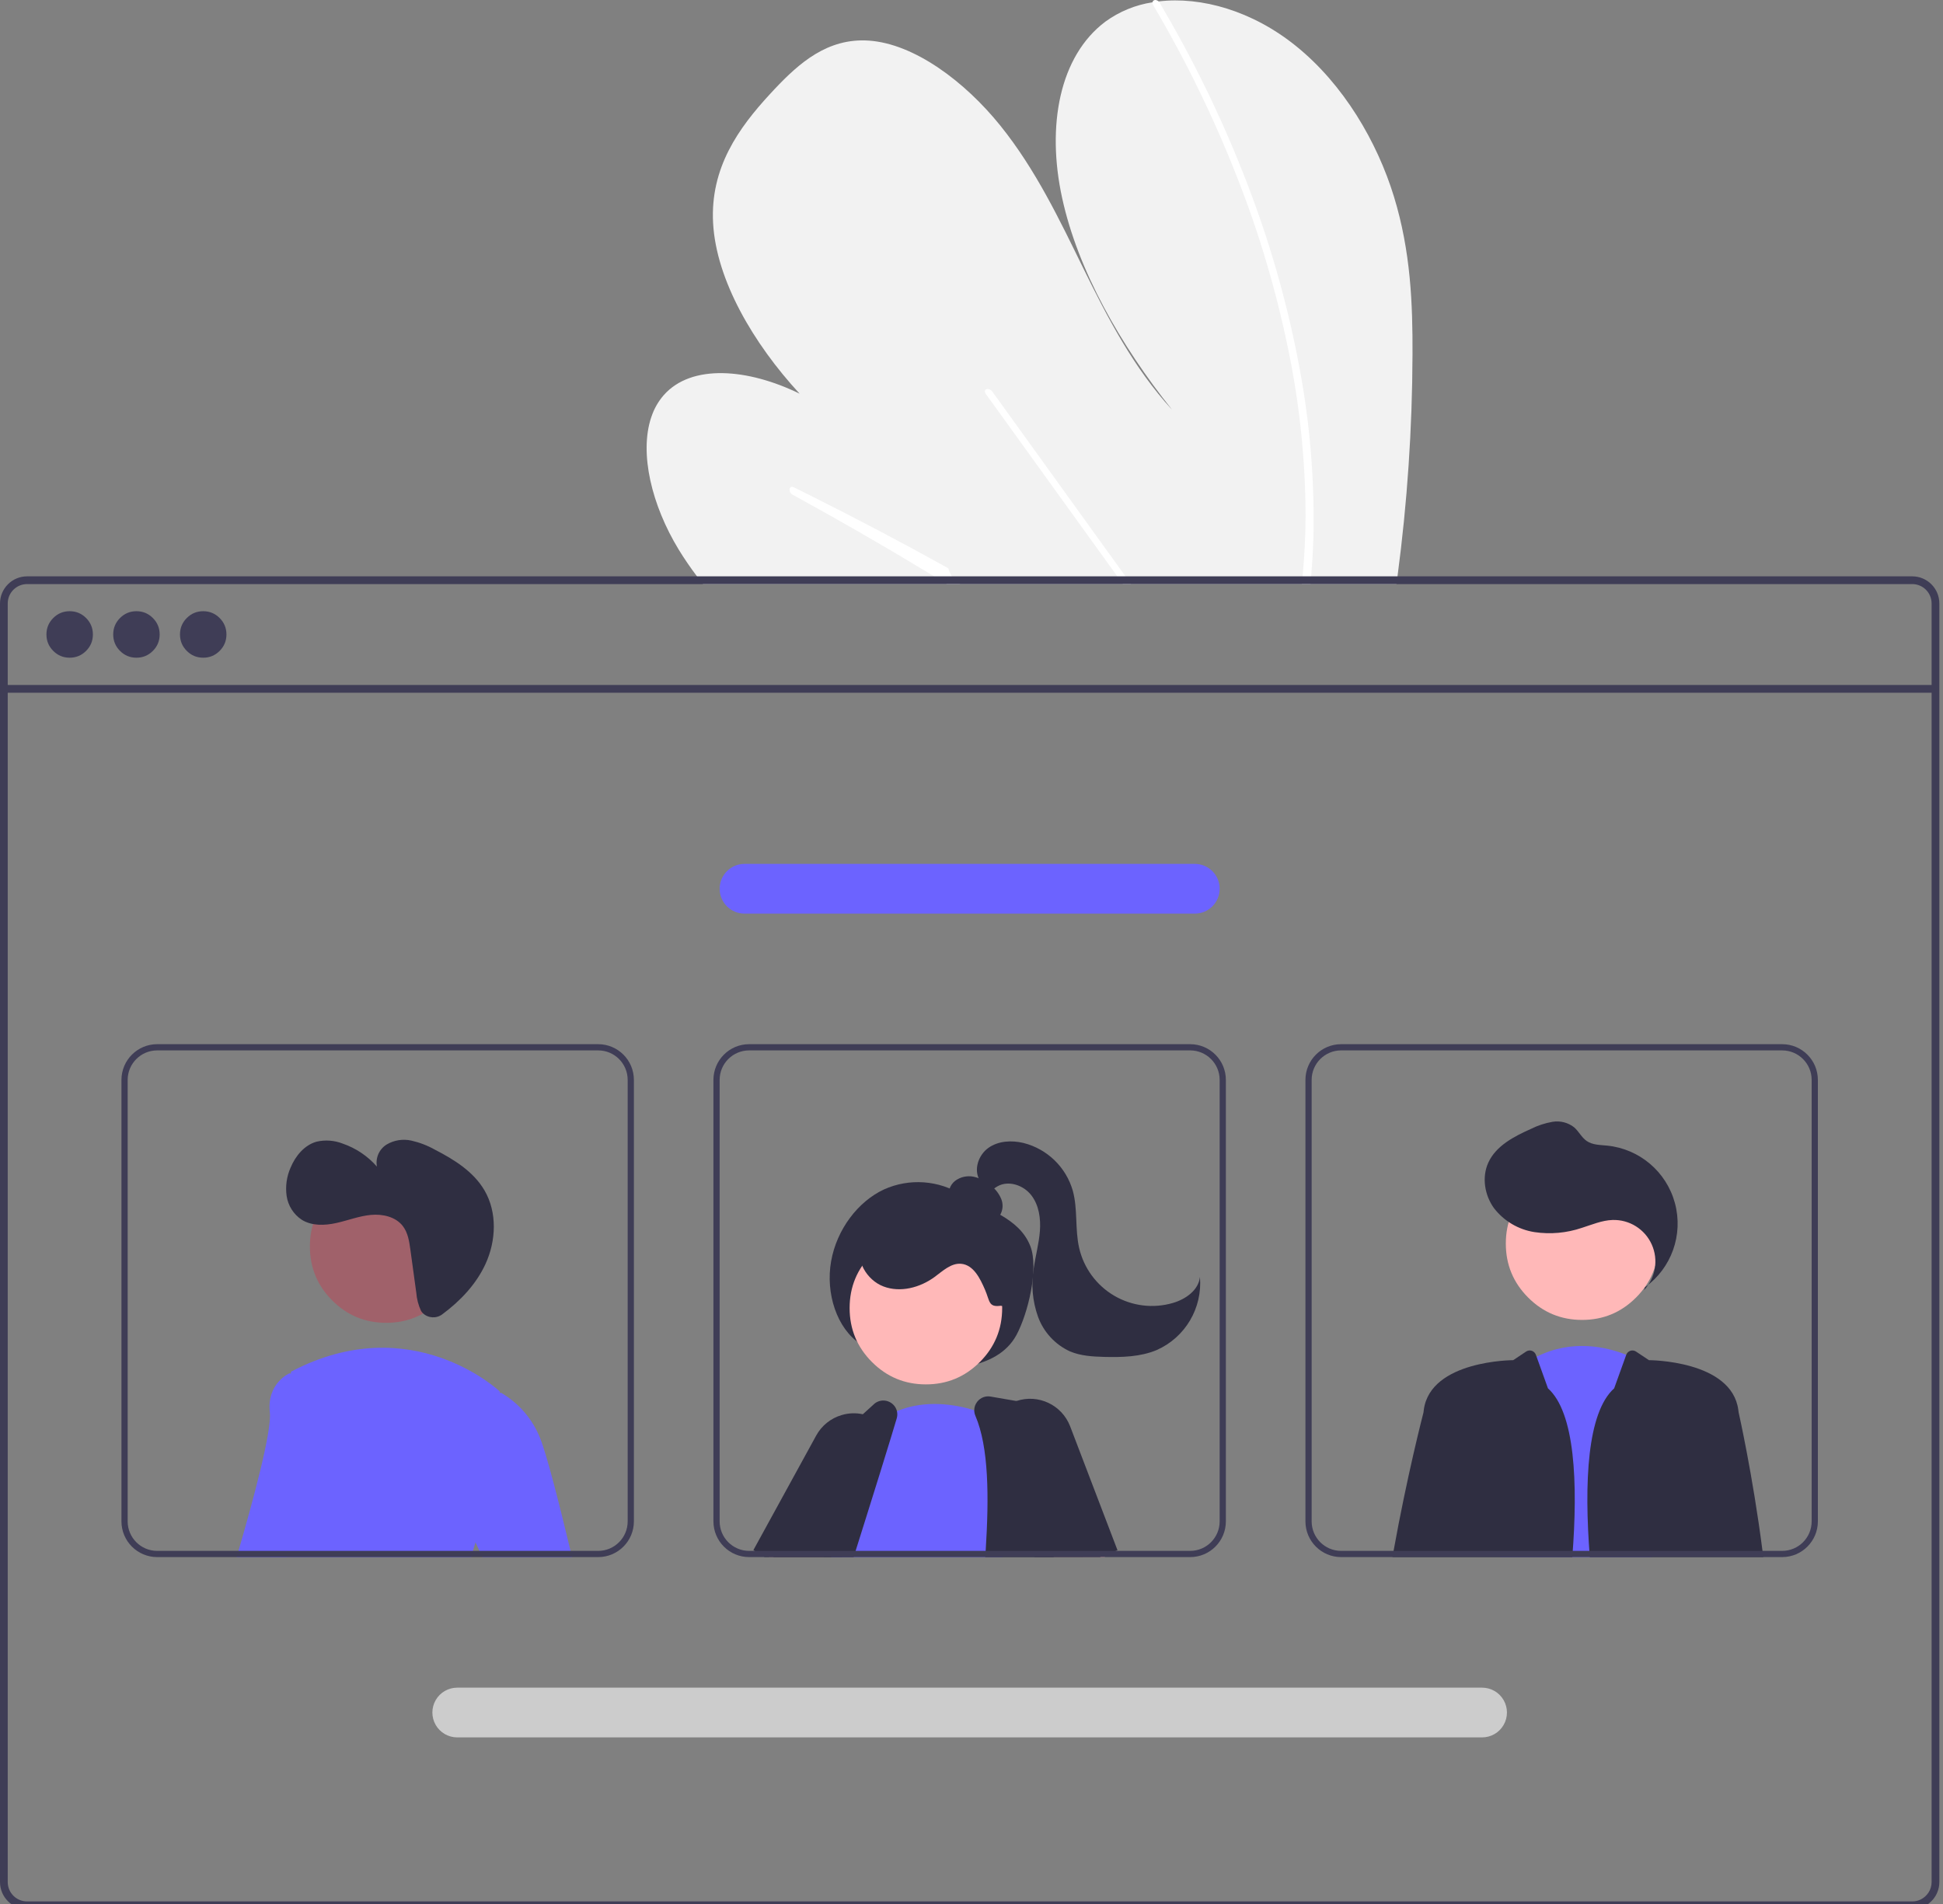 <?xml version="1.0" standalone="no"?>
<!DOCTYPE svg PUBLIC "-//W3C//DTD SVG 1.0//EN" "http://www.w3.org/TR/2001/REC-SVG-20010904/DTD/svg10.dtd">
<svg xmlns="http://www.w3.org/2000/svg" xmlns:xlink="http://www.w3.org/1999/xlink" id="body_1" width="100" height="98">

<rect width="100%" height="100%" fill="#808080" stroke="none"/>

<g transform="matrix(0.16 0 0 0.16 0 0)">
	<g transform="matrix(0.999 0 0 1 0 0)">
        <path transform="matrix(1 0 0 1 -287.775 -142.918)"  d="M742.585 257.032C 742.509 280.874 740.896 304.687 737.755 328.322C 737.645 329.152 737.525 329.982 737.415 330.812L737.415 330.812L514.135 330.812C 513.475 329.992 512.825 329.162 512.195 328.322C 510.095 325.542 508.125 322.682 506.315 319.722C 497.615 305.462 493.575 288.732 497.465 277.152L497.465 277.152L497.535 276.972C 498.374 274.436 499.707 272.091 501.455 270.072C 510.415 259.872 528.655 261.462 545.245 269.562C 530.315 253.402 518.385 232.972 517.385 214.682C 516.405 196.842 525.665 184.042 535.725 173.152C 536.055 172.792 536.385 172.442 536.715 172.092C 536.875 171.912 537.045 171.742 537.205 171.562C 545.055 163.262 554.215 155.072 567.545 155.982C 582.165 156.982 598.435 169.132 609.875 183.332C 621.315 197.522 628.955 213.672 636.695 229.432C 644.445 245.182 652.825 261.332 665.195 274.762C 648.425 253.792 634.865 229.902 629.775 206.622C 624.685 183.342 628.925 160.932 643.705 149.872C 648.192 146.617 653.394 144.484 658.875 143.652C 659.515 143.542 660.165 143.452 660.825 143.372C 674.555 141.732 690.985 146.392 705.005 157.672C 720.445 170.092 731.205 188.572 736.605 206.142C 742.005 223.712 742.665 240.652 742.585 257.032z" stroke="none" fill="#F2F2F2" fill-rule="nonzero" />
        <path transform="matrix(1 0 0 1 -287.775 -142.918)"  d="M596.915 330.812L592.645 330.812C 591.285 329.972 589.918 329.142 588.545 328.322C 587.695 327.792 586.835 327.282 585.975 326.762C 571.765 318.192 557.468 309.975 543.085 302.112C 542.292 301.772 541.854 300.914 542.045 300.072C 542.06 300.018 542.084 299.968 542.116 299.922C 542.315 299.542 542.765 299.382 543.426 299.702C 545.205 300.582 546.995 301.462 548.775 302.362C 563.325 309.622 577.816 317.248 592.245 325.242C 592.545 325.422 592.845 325.612 593.145 325.792C 594.205 329.152 595.555 329.982 596.915 330.812z" stroke="none" fill="#FFFFFF" fill-rule="nonzero" />
        <path transform="matrix(1 0 0 1 -287.775 -142.918)"  d="M651.965 330.812L649.325 330.812C 648.725 329.982 648.135 329.152 647.535 328.322C 633.435 308.782 619.339 289.242 605.245 269.702C 605.108 269.53 605.006 269.333 604.945 269.122C 604.745 268.412 605.265 267.992 605.935 268.062C 606.506 268.14 607.016 268.461 607.335 268.942C 620.275 286.882 633.212 304.815 646.145 322.742C 647.605 324.762 649.065 326.792 650.525 328.812C 650.775 329.152 651.375 329.982 651.965 330.812z" stroke="none" fill="#FFFFFF" fill-rule="nonzero" />
        <path transform="matrix(1 0 0 1 -287.775 -142.918)"  d="M710.695 315.152C 710.585 319.602 710.315 323.982 709.955 328.322C 709.885 329.152 709.815 329.982 709.745 330.812L709.745 330.812L706.975 330.812C 707.055 329.982 707.135 329.152 707.205 328.322C 707.755 322.052 708.135 315.712 708.155 309.202C 708.128 291.153 706.268 273.155 702.605 255.482C 698.71 236.453 693.166 217.799 686.035 199.732C 678.55 180.676 669.551 162.251 659.125 144.632C 658.929 144.345 658.841 143.998 658.875 143.652C 658.985 142.862 660.035 142.622 660.825 143.372C 660.981 143.519 661.115 143.687 661.225 143.872C 662.515 146.062 663.782 148.259 665.025 150.462C 675.071 168.181 683.688 186.673 690.795 205.762C 697.564 223.89 702.74 242.575 706.265 261.602C 709.565 279.254 711.05 297.197 710.695 315.152z" stroke="none" fill="#FFFFFF" fill-rule="nonzero" />
        <path transform="matrix(1 0 0 1 -287.775 -142.918)"  d="M903.495 328.322L296.495 328.322C 291.681 328.326 287.779 332.228 287.775 337.042L287.775 337.042L287.775 748.362C 287.779 753.176 291.681 757.077 296.495 757.082L296.495 757.082L903.495 757.082C 906.047 757.082 908.47 755.963 910.125 754.022C 910.194 753.947 910.258 753.866 910.315 753.782C 910.836 753.145 911.257 752.434 911.565 751.672C 912.004 750.624 912.228 749.498 912.225 748.362L912.225 748.362L912.225 337.042C 912.22 332.224 908.313 328.322 903.495 328.322zM909.735 748.362C 909.736 749.578 909.378 750.768 908.705 751.782C 908.107 752.674 907.296 753.403 906.345 753.902C 905.464 754.357 904.486 754.594 903.495 754.592L903.495 754.592L296.495 754.592C 293.056 754.588 290.269 751.801 290.265 748.362L290.265 748.362L290.265 337.042C 290.269 333.603 293.056 330.816 296.495 330.812L296.495 330.812L903.495 330.812C 906.937 330.811 909.73 333.599 909.735 337.042z" stroke="none" fill="#3F3D56" fill-rule="nonzero" />
        <path d="M1.243 220.353L623.199 220.353L623.199 222.846L1.243 222.846L1.243 220.353z" stroke="none" fill="#3F3D56" fill-rule="nonzero" />
        <path d="M29.91 204.1C 29.91 206.165 29.18 207.928 27.72 209.388C 26.259 210.848 24.497 211.578 22.432 211.578C 20.366 211.578 18.604 210.848 17.143 209.388C 15.683 207.928 14.953 206.165 14.953 204.1C 14.953 202.035 15.683 200.272 17.143 198.812C 18.604 197.351 20.366 196.621 22.432 196.621C 24.497 196.621 26.259 197.351 27.72 198.812C 29.18 200.272 29.91 202.035 29.91 204.1C 29.91 204.187 29.908 204.274 29.905 204.361" stroke="none" fill="#3F3D56" fill-rule="nonzero" />
        <path d="M51.41 204.1C 51.41 206.165 50.68 207.928 49.22 209.388C 47.76 210.848 45.997 211.578 43.932 211.578C 41.867 211.578 40.104 210.848 38.644 209.388C 37.184 207.928 36.454 206.165 36.454 204.1C 36.454 202.035 37.184 200.272 38.644 198.812C 40.104 197.351 41.867 196.621 43.932 196.621C 45.997 196.621 47.76 197.351 49.22 198.812C 50.68 200.272 51.41 202.035 51.41 204.1C 51.41 204.187 51.409 204.274 51.406 204.361" stroke="none" fill="#3F3D56" fill-rule="nonzero" />
        <path d="M72.911 204.1C 72.911 206.165 72.181 207.928 70.721 209.388C 69.26 210.848 67.498 211.578 65.433 211.578C 63.367 211.578 61.605 210.848 60.145 209.388C 58.684 207.928 57.954 206.165 57.954 204.1C 57.954 202.035 58.684 200.272 60.145 198.812C 61.605 197.351 63.367 196.621 65.433 196.621C 67.498 196.621 69.26 197.351 70.721 198.812C 72.181 200.272 72.911 202.035 72.911 204.1C 72.911 204.187 72.909 204.274 72.906 204.361" stroke="none" fill="#3F3D56" fill-rule="nonzero" />
        <path transform="matrix(1 0 0 1 -287.775 -142.918)"  d="M564.752 575.192C 557.273 570.323 553.553 559.008 555.385 548.66C 557.218 538.312 564.12 529.4 572.393 525.556C 580.568 521.871 590.049 522.545 597.621 527.349C 605.208 531.988 615.938 534.53 619.541 543.812C 622.31 550.945 618.798 565.429 615.072 572.357C 611.851 578.346 605.73 581.085 599.98 582.275C 587.109 584.9 573.731 581.813 563.311 573.814L563.311 573.814L564.752 575.192z" stroke="none" fill="#2F2E41" fill-rule="nonzero" />
        <path d="M273.076 487.234L267.096 497.544L266.306 498.904L265.156 500.904L247.526 500.904L248.716 498.904L251.796 493.714L258.976 481.594L267.106 484.844L273.076 487.234" stroke="none" fill="#FFB8B8" fill-rule="nonzero" />
        <path transform="matrix(1 0 0 1 -287.775 -142.918)"  d="M533.981 643.822L530.761 641.822L530.361 641.572L550.571 604.742C 552.327 601.522 555.298 599.138 558.821 598.122C 561.024 597.466 563.356 597.38 565.601 597.872C 566.911 598.148 568.172 598.62 569.341 599.272C 569.823 599.536 570.287 599.83 570.731 600.152C 572.44 601.35 573.845 602.933 574.831 604.772C 577.223 609.156 577.062 614.489 574.411 618.722L574.411 618.722L566.621 631.172L559.961 641.822L558.711 643.822L533.981 643.822L533.981 643.822z" stroke="none" fill="#2F2E41" fill-rule="nonzero" />
        <path d="M322.691 420.784C 322.691 427.567 320.293 433.356 315.497 438.151C 310.702 442.947 304.912 445.345 298.13 445.345C 291.348 445.345 285.559 442.947 280.763 438.151C 275.967 433.356 273.569 427.567 273.569 420.784C 273.569 414.002 275.967 408.213 280.763 403.417C 285.559 398.621 291.348 396.223 298.13 396.223C 304.912 396.223 310.702 398.621 315.497 403.417C 320.293 408.213 322.691 414.002 322.691 420.784C 322.691 421.07 322.686 421.356 322.676 421.641" stroke="none" fill="#FFB8B8" fill-rule="nonzero" />
        <path transform="matrix(1 0 0 1 -287.775 -142.918)"  d="M610.561 643.822L555.351 643.822L555.601 643.112C 555.461 642.682 555.331 642.252 555.211 641.822C 555.081 641.372 554.971 640.912 554.871 640.462C 553.974 636.276 553.978 631.947 554.881 627.762C 557.931 612.782 570.101 600.612 570.101 600.612C 570.311 600.452 570.521 600.302 570.731 600.152C 572.542 598.826 574.506 597.725 576.581 596.872C 585.621 593.122 595.101 594.632 601.471 596.572C 603.689 597.243 605.858 598.068 607.961 599.042C 608.701 599.392 609.101 599.612 609.101 599.612L609.101 599.612L609.731 618.822L610.491 641.822L610.561 643.822z" stroke="none" fill="#6C63FF" fill-rule="nonzero" />
        <path transform="matrix(1 0 0 1 -287.775 -142.918)"  d="M636.101 641.822L631.881 620.362L627.621 598.722C 627.258 596.893 625.808 595.475 623.971 595.152L623.971 595.152L615.051 593.612L606.751 592.182C 605.12 591.888 603.46 592.523 602.441 593.832C 601.817 594.609 601.475 595.575 601.471 596.572C 601.471 597.188 601.597 597.797 601.841 598.362C 606.171 608.462 606.251 624.452 605.151 641.822C 605.101 642.482 605.061 643.152 605.011 643.822L605.011 643.822L636.501 643.822L636.101 641.822z" stroke="none" fill="#2F2E41" fill-rule="nonzero" />
        <path transform="matrix(1 0 0 1 -287.775 -142.918)"  d="M576.581 596.872C 576.208 595.394 575.116 594.202 573.676 593.703C 572.235 593.203 570.64 593.462 569.431 594.392L569.431 594.392L565.601 597.872L549.921 612.152C 549.432 612.59 549.049 613.134 548.801 613.742C 547.031 617.972 543.581 626.322 539.571 636.632C 538.921 638.312 538.251 640.042 537.561 641.822C 537.321 642.482 537.061 643.152 536.801 643.822L536.801 643.822L562.641 643.822C 562.851 643.152 563.061 642.482 563.271 641.822C 564.421 638.192 565.541 634.632 566.621 631.172C 569.781 621.122 572.631 611.992 574.831 604.772C 575.441 602.772 575.998 600.925 576.501 599.232C 576.736 598.466 576.764 597.652 576.581 596.872z" stroke="none" fill="#2F2E41" fill-rule="nonzero" />
        <path d="M354.126 500.904L355.796 500.904L355.566 500.344L354.956 498.904L345.546 476.574L344.106 477.444L332.546 484.434L338.476 498.904L339.296 500.904L348.726 500.904L354.126 500.904" stroke="none" fill="#FFB8B8" fill-rule="nonzero" />
        <path transform="matrix(1 0 0 1 -287.775 -142.918)"  d="M632.361 601.782C 629.716 594.857 622.078 591.253 615.051 593.612C 614.619 593.755 614.195 593.922 613.781 594.112C 611.412 595.169 609.393 596.879 607.961 599.042C 607.377 599.905 606.897 600.835 606.531 601.812C 605.22 605.236 605.332 609.041 606.841 612.382L606.841 612.382L609.731 618.822L620.071 641.822L620.971 643.822L641.901 643.822L643.341 643.262L647.081 641.822L647.601 641.622L632.361 601.782z" stroke="none" fill="#2F2E41" fill-rule="nonzero" />
        <path transform="matrix(1 0 0 1 -287.775 -142.918)"  d="M605.195 535.494C 606.956 536.021 608.851 535.302 609.817 533.74C 610.72 532.17 610.845 530.271 610.156 528.596C 609.459 526.947 608.36 525.498 606.96 524.382C 605.371 522.943 603.435 521.941 601.343 521.473C 599.228 521.018 597.02 521.504 595.29 522.804C 593.574 524.162 592.851 526.425 593.464 528.526C 594.1 530.371 595.823 531.606 597.543 532.527C 600.956 534.349 604.72 535.419 608.581 535.664L608.581 535.664L605.195 535.494z" stroke="none" fill="#2F2E41" fill-rule="nonzero" />
        <path transform="matrix(1 0 0 1 -287.775 -142.918)"  d="M609.973 562.969C 606.025 563.513 606.532 561.503 604.95 557.844C 603.369 554.186 601.252 549.842 597.283 549.471C 594.031 549.168 591.351 551.768 588.716 553.699C 584.02 557.14 577.691 558.824 572.247 556.76C 566.803 554.695 563.02 548.207 565.085 542.764C 566.385 539.726 568.885 537.362 571.992 536.235C 575.075 535.139 578.349 534.684 581.614 534.898C 588.876 535.13 595.998 536.953 602.478 540.239C 606.951 542.511 611.304 545.762 613.001 550.483C 614.697 555.204 615.814 561.837 610.963 563.115L610.963 563.115L609.973 562.969z" stroke="none" fill="#2F2E41" fill-rule="nonzero" />
        <path transform="matrix(1 0 0 1 -287.775 -142.918)"  d="M603.177 522.509C 601.225 519.112 602.836 514.45 606.03 512.18C 609.223 509.91 613.507 509.688 617.318 510.598C 624.988 512.53 631.048 518.403 633.218 526.009C 634.835 531.951 633.874 538.332 635.244 544.335C 636.719 550.803 640.801 556.374 646.523 559.73C 652.246 563.086 659.101 563.93 665.466 562.06C 669.568 560.856 673.737 557.927 674.14 553.671C 675.011 563.691 669.413 573.156 660.212 577.22C 654.927 579.425 649.032 579.568 643.307 579.421C 639.577 579.326 635.761 579.101 632.319 577.658C 627.509 575.464 623.784 571.426 621.986 566.454C 620.234 561.507 619.761 556.198 620.611 551.019C 621.174 546.99 622.294 543.042 622.608 538.987C 622.921 534.931 622.327 530.601 619.826 527.393C 617.326 524.184 612.551 522.546 608.996 524.523C 607.567 525.317 606.415 526.616 604.863 527.128C 603.311 527.641 601.111 526.74 601.252 525.111L601.252 525.111L603.177 522.509z" stroke="none" fill="#2F2E41" fill-rule="nonzero" />
        <path transform="matrix(1 0 0 1 -287.775 -142.918)"  d="M770.781 643.822L770.971 641.822L776.611 583.142C 778.46 581.694 780.446 580.432 782.541 579.372C 794.151 573.522 805.351 576.322 811.411 578.742C 813.017 579.371 814.569 580.13 816.051 581.012L816.051 581.012L819.351 641.822L819.461 643.822L770.781 643.822z" stroke="none" fill="#6C63FF" fill-rule="nonzero" />
        <path d="M533.98 400.045C 533.98 406.828 531.582 412.617 526.786 417.413C 521.99 422.209 516.201 424.606 509.419 424.606C 502.637 424.606 496.847 422.209 492.052 417.413C 487.256 412.617 484.858 406.828 484.858 400.045C 484.858 393.263 487.256 387.474 492.052 382.678C 496.847 377.882 502.637 375.484 509.419 375.484C 516.201 375.484 521.99 377.882 526.786 382.678C 531.582 387.474 533.98 393.263 533.98 400.045C 533.98 400.331 533.975 400.617 533.965 400.903" stroke="none" fill="#FFB8B8" fill-rule="nonzero" />
        <path transform="matrix(1 0 0 1 -287.775 -142.918)"  d="M817.122 557.939C 820.856 554.004 821.842 548.203 819.617 543.255C 817.393 538.307 812.399 535.194 806.977 535.375C 803.581 535.489 800.38 536.879 797.139 537.899C 792.227 539.57 786.986 540.042 781.854 539.275C 776.691 538.474 772.033 535.723 768.838 531.59C 765.799 527.413 764.851 521.62 766.998 516.922C 769.476 511.499 775.266 508.511 780.712 506.082C 782.908 504.983 785.254 504.212 787.674 503.795C 790.125 503.388 792.635 504.021 794.6 505.541C 796.131 506.857 797.028 508.836 798.693 509.976C 800.568 511.261 803.003 511.227 805.264 511.453C 815.691 512.497 824.385 519.884 827.098 530.006C 829.812 540.129 825.979 550.874 817.472 556.993L817.472 556.993L817.122 557.939z" stroke="none" fill="#2F2E41" fill-rule="nonzero" />
        <path transform="matrix(1 0 0 1 -287.775 -142.918)"  d="M786.201 589.532L782.541 579.372L782.313 578.739C 782.093 578.13 781.606 577.657 780.992 577.454C 780.378 577.252 779.704 577.343 779.166 577.702L779.166 577.702L775.011 580.472C 775.011 580.472 748.361 580.472 746.221 596.462C 746.191 596.712 746.151 596.992 746.121 597.292C 746.12 597.306 746.116 597.319 746.111 597.332C 745.841 598.382 740.811 617.822 736.491 641.822C 736.371 642.482 736.251 643.152 736.131 643.822L736.131 643.822L794.041 643.822L794.041 643.822C 795.926 619.713 794.871 597.297 786.201 589.532z" stroke="none" fill="#2F2E41" fill-rule="nonzero" />
        <path transform="matrix(1 0 0 1 -287.775 -142.918)"  d="M855.281 641.822C 852.121 617.202 847.601 597.292 847.601 597.292C 847.561 596.992 847.521 596.712 847.491 596.462C 845.361 580.472 818.711 580.472 818.711 580.472L818.711 580.472L814.558 577.703C 814.02 577.344 813.346 577.253 812.732 577.456C 812.117 577.659 811.63 578.133 811.411 578.742L811.411 578.742L807.521 589.532C 798.851 597.297 797.797 619.712 799.681 643.821L799.681 643.821L799.681 643.822L855.531 643.822C 855.451 643.152 855.361 642.482 855.281 641.822z" stroke="none" fill="#2F2E41" fill-rule="nonzero" />
        <path transform="matrix(1 0 0 1 -287.775 -142.918)"  d="M386.201 585.762L380.261 641.822L380.051 643.822L363.981 643.822C 364.171 643.172 364.361 642.502 364.561 641.822C 369.121 626.182 375.331 603.352 374.661 597.302C 373.611 587.862 380.961 584.712 380.961 584.712L380.961 584.712L381.421 584.802L386.201 585.762z" stroke="none" fill="#6C63FF" fill-rule="nonzero" />
        <path d="M148.904 400.979C 148.904 407.761 146.506 413.551 141.71 418.346C 136.914 423.142 131.125 425.54 124.343 425.54C 117.56 425.54 111.771 423.142 106.975 418.346C 102.18 413.551 99.782 407.761 99.782 400.979C 99.782 394.197 102.18 388.408 106.975 383.612C 111.771 378.816 117.56 376.418 124.343 376.418C 131.125 376.418 136.914 378.816 141.71 383.612C 146.506 388.408 148.904 394.197 148.904 400.979C 148.904 401.265 148.899 401.551 148.889 401.836" stroke="none" fill="#A0616A" fill-rule="nonzero" />
        <path transform="matrix(1 0 0 1 -287.775 -142.918)"  d="M443.911 631.922C 442.673 634.205 441.658 636.603 440.881 639.082C 440.591 639.962 440.311 640.882 440.051 641.822C 439.861 642.472 439.691 643.142 439.521 643.822L439.521 643.822L374.741 643.822C 374.831 643.162 374.911 642.492 375.001 641.822C 378.311 615.672 380.991 589.132 381.421 584.802C 381.461 584.392 381.481 584.182 381.481 584.182C 420.301 563.722 448.631 590.482 448.631 590.482C 448.631 590.482 448.671 590.672 448.731 591.042C 449.351 594.782 452.511 616.622 443.911 631.922z" stroke="none" fill="#6C63FF" fill-rule="nonzero" />
        <path transform="matrix(1 0 0 1 -287.775 -142.918)"  d="M440.881 639.082L436.561 629.822L437.611 593.102L448.731 591.042L449.121 590.972C 454.869 594.313 459.317 599.501 461.741 605.692C 463.901 611.092 468.011 627.332 471.481 641.822C 471.641 642.492 471.801 643.162 471.961 643.822L471.961 643.822L443.091 643.822L442.161 641.822L440.881 639.082z" stroke="none" fill="#6C63FF" fill-rule="nonzero" />
        <path transform="matrix(1 0 0 1 -287.775 -142.918)"  d="M480.391 478.822L338.371 478.822C 332.029 478.829 326.889 483.969 326.881 490.312L326.881 490.312L326.881 632.332C 326.889 638.674 332.029 643.814 338.371 643.822L338.371 643.822L480.391 643.822C 486.735 643.818 491.877 638.676 491.881 632.332L491.881 632.332L491.881 490.312C 491.877 483.968 486.735 478.826 480.391 478.822zM489.881 632.332C 489.877 637.571 485.631 641.817 480.391 641.822L480.391 641.822L338.371 641.822C 333.134 641.814 328.889 637.57 328.881 632.332L328.881 632.332L328.881 490.312C 328.889 485.074 333.134 480.83 338.371 480.822L338.371 480.822L480.391 480.822C 485.631 480.826 489.877 485.073 489.881 490.312zM380.261 641.822L380.051 643.822L439.521 643.822C 439.691 643.142 439.861 642.472 440.051 641.822z" stroke="none" fill="#3F3D56" fill-rule="nonzero" />
        <path transform="matrix(1 0 0 1 -287.775 -142.918)"  d="M671.001 478.822L528.981 478.822C 522.639 478.829 517.499 483.969 517.491 490.312L517.491 490.312L517.491 632.332C 517.499 638.674 522.639 643.814 528.981 643.822L528.981 643.822L671.001 643.822C 677.345 643.818 682.487 638.676 682.491 632.332L682.491 632.332L682.491 490.312C 682.487 483.968 677.345 478.826 671.001 478.822zM680.491 632.332C 680.487 637.571 676.241 641.817 671.001 641.822L671.001 641.822L528.981 641.822C 523.743 641.814 519.499 637.57 519.491 632.332L519.491 632.332L519.491 490.312C 519.499 485.074 523.743 480.83 528.981 480.822L528.981 480.822L671.001 480.822C 676.241 480.826 680.487 485.073 680.491 490.312zM555.211 641.822C 555.331 642.252 555.461 642.682 555.601 643.112L555.601 643.112L555.351 643.822L605.011 643.822C 605.061 643.152 605.101 642.482 605.151 641.822z" stroke="none" fill="#3F3D56" fill-rule="nonzero" />
        <path transform="matrix(1 0 0 1 -287.775 -142.918)"  d="M861.621 478.822L719.601 478.822C 713.257 478.826 708.115 483.968 708.111 490.312L708.111 490.312L708.111 632.332C 708.115 638.676 713.257 643.818 719.601 643.822L719.601 643.822L861.621 643.822C 867.964 643.814 873.104 638.674 873.111 632.332L873.111 632.332L873.111 490.312C 873.104 483.969 867.964 478.83 861.621 478.822zM871.111 632.332C 871.103 637.57 866.859 641.814 861.621 641.822L861.621 641.822L719.601 641.822C 714.362 641.818 710.116 637.571 710.111 632.332L710.111 632.332L710.111 490.312C 710.116 485.072 714.362 480.826 719.601 480.822L719.601 480.822L861.621 480.822C 866.859 480.83 871.103 485.074 871.111 490.312zM794.191 641.822C 794.141 642.482 794.091 643.152 794.041 643.822L794.041 643.822L837.131 643.822C 837.211 643.162 837.301 642.492 837.381 641.822z" stroke="none" fill="#3F3D56" fill-rule="nonzero" />
        <path transform="matrix(1 0 0 1 -287.775 -142.918)"  d="M764.996 701.822L434.996 701.822C 432.138 701.822 429.497 700.297 428.068 697.822C 426.639 695.347 426.639 692.297 428.068 689.822C 429.497 687.347 432.138 685.822 434.996 685.822L434.996 685.822L764.996 685.822C 767.854 685.822 770.495 687.347 771.924 689.822C 773.353 692.297 773.353 695.347 771.924 697.822C 770.495 700.297 767.854 701.822 764.996 701.822z" stroke="none" fill="#CCCCCC" fill-rule="nonzero" />
        <path transform="matrix(1 0 0 1 -287.775 -142.918)"  d="M672.496 436.822L527.496 436.822C 523.078 436.822 519.496 433.24 519.496 428.822C 519.496 424.404 523.078 420.822 527.496 420.822L527.496 420.822L672.496 420.822C 676.914 420.822 680.496 424.404 680.496 428.822C 680.496 433.24 676.914 436.822 672.496 436.822z" stroke="none" fill="#6C63FF" fill-rule="nonzero" />
        <path transform="matrix(1 0 0 1 -287.775 -142.918)"  d="M423.866 565.296C 425.585 566.991 428.29 567.165 430.212 565.702C 436 561.412 441.082 556.07 444.089 549.556C 447.536 542.091 447.92 532.93 443.765 525.835C 440.253 519.838 434.051 515.967 427.869 512.789C 425.469 511.435 422.884 510.438 420.195 509.832C 417.478 509.232 414.635 509.691 412.244 511.115C 409.85 512.616 408.62 515.429 409.143 518.206C 406.174 514.818 402.371 512.265 398.111 510.8C 395.429 509.751 392.492 509.538 389.686 510.189C 385.764 511.302 382.9 514.787 381.334 518.551C 380.067 521.415 379.629 524.577 380.071 527.676C 380.541 530.796 382.311 533.57 384.942 535.311C 388.185 537.317 392.322 537.173 396.047 536.353C 399.771 535.533 403.377 534.107 407.173 533.747C 410.97 533.386 415.198 534.333 417.508 537.367C 419.135 539.504 419.553 542.295 419.918 544.956L419.918 544.956L421.818 558.795C 421.974 560.797 422.485 562.755 423.328 564.578C 423.474 564.84 423.655 565.082 423.866 565.296z" stroke="none" fill="#2F2E41" fill-rule="nonzero" />
	</g>
</g>
</svg>